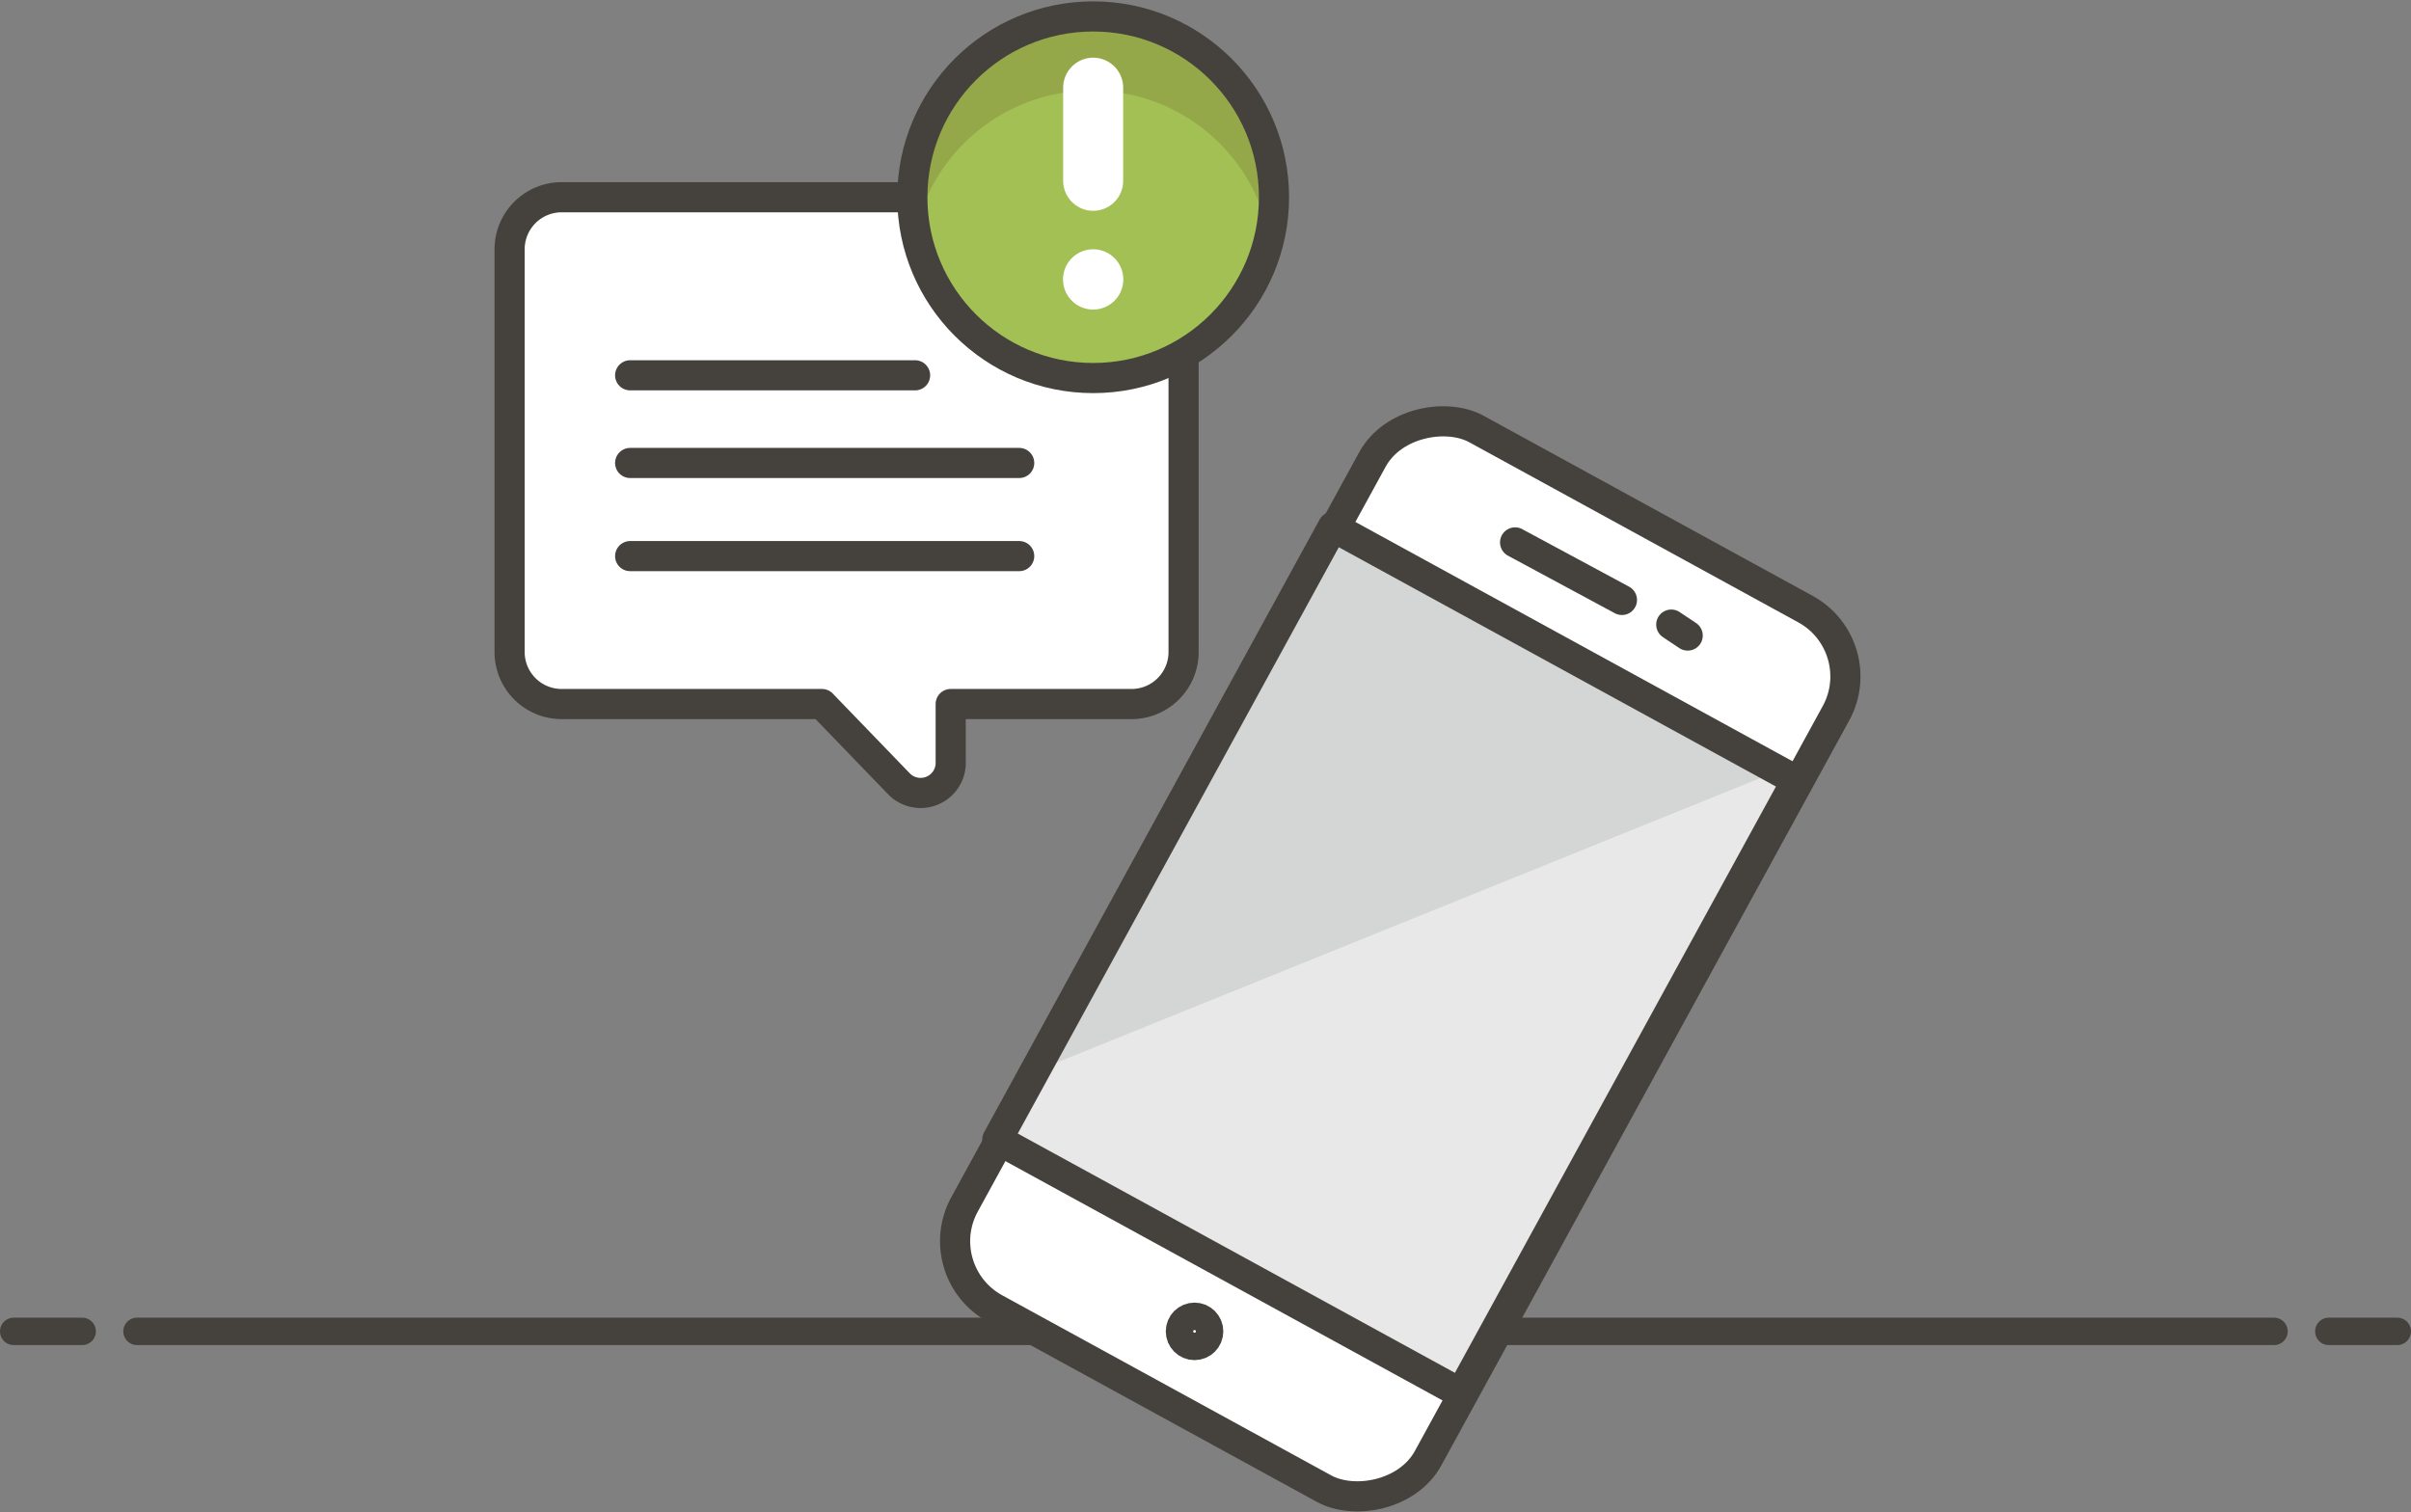 <svg xmlns="http://www.w3.org/2000/svg" viewBox="0 0 88 55.2"><rect x="0" y="0" width="88" height="55.2" fill="#808080" stroke="none"/><title>request</title><line x1="5" y1="48.6" x2="83" y2="48.6" fill="none" stroke="#45413c" stroke-linecap="round" stroke-linejoin="round"/><line x1="0.5" y1="48.6" x2="3" y2="48.6" fill="none" stroke="#45413c" stroke-linecap="round" stroke-linejoin="round"/><line x1="85" y1="48.6" x2="87.5" y2="48.6" fill="none" stroke="#45413c" stroke-linecap="round" stroke-linejoin="round"/><rect x="32.8" y="33.3" width="36.6" height="19.29" rx="2.8" ry="2.8" transform="translate(-11.1 59.2) rotate(-61.3)" fill="#fff" stroke="#45413c" stroke-linecap="round" stroke-linejoin="round" stroke-width="1.1"/><rect x="38.3" y="33.3" width="25.5" height="19.29" transform="translate(-11.2 59.2) rotate(-61.3)" fill="#e8e8e8"/><polygon points="37.8 39.1 65 28.1 48.8 19.3 37.8 39.1" fill="#d4d6d6"/><rect x="38.3" y="33.3" width="25.5" height="19.29" transform="translate(-11.2 59.2) rotate(-61.3)" fill="none" stroke="#45413c" stroke-linecap="round" stroke-linejoin="round" stroke-width="1.1"/><line x1="61" y1="22.8" x2="61.6" y2="23.2" fill="none" stroke="#45413c" stroke-linecap="round" stroke-linejoin="round" stroke-width="1.1"/><line x1="55.3" y1="19.8" x2="59.2" y2="21.9" fill="none" stroke="#45413c" stroke-linecap="round" stroke-linejoin="round" stroke-width="1.1"/><path d="M18.6,17a1.9,1.9,0,0,1,1.9-1.9H41.3A1.9,1.9,0,0,1,43.2,17h0V31.7a1.9,1.9,0,0,1-1.9,1.9H34.7v2.1a1.1,1.1,0,0,1-1.9.8L30,33.6H20.5a1.9,1.9,0,0,1-1.9-1.9V17Z" transform="translate(0 -7.9)" fill="#fff" stroke="#45413c" stroke-linejoin="round" stroke-width="1.1"/><circle cx="39.9" cy="7.2" r="6.6" fill="#a3c054"/><path d="M39.9,11.2a6.6,6.6,0,0,1,6.4,5.2,6.6,6.6,0,1,0-12.9,0A6.6,6.6,0,0,1,39.9,11.2Z" transform="translate(0 -7.9)" fill="#94a84a"/><circle cx="39.9" cy="7.2" r="6.6" fill="none" stroke="#45413c" stroke-linecap="round" stroke-linejoin="round" stroke-width="1.1"/><line x1="39.9" y1="3.2" x2="39.9" y2="6.6" fill="none" stroke="#fff" stroke-linecap="round" stroke-linejoin="round" stroke-width="2.19"/><path d="M39.9,17A1.1,1.1,0,1,0,41,18.1h0A1.1,1.1,0,0,0,39.9,17h0Z" transform="translate(0 -7.9)" fill="#fff"/><line x1="23" y1="13.7" x2="33.4" y2="13.7" fill="none" stroke="#45413c" stroke-linecap="round" stroke-linejoin="round" stroke-width="1.1"/><line x1="23" y1="16.9" x2="37.2" y2="16.9" fill="none" stroke="#45413c" stroke-linecap="round" stroke-linejoin="round" stroke-width="1.1"/><line x1="23" y1="20.3" x2="37.2" y2="20.3" fill="none" stroke="#45413c" stroke-linecap="round" stroke-linejoin="round" stroke-width="1.1"/><circle cx="43.6" cy="48.6" r="0.5" fill="#fff" stroke="#45413c" stroke-linejoin="round" stroke-width="1.1"/></svg>